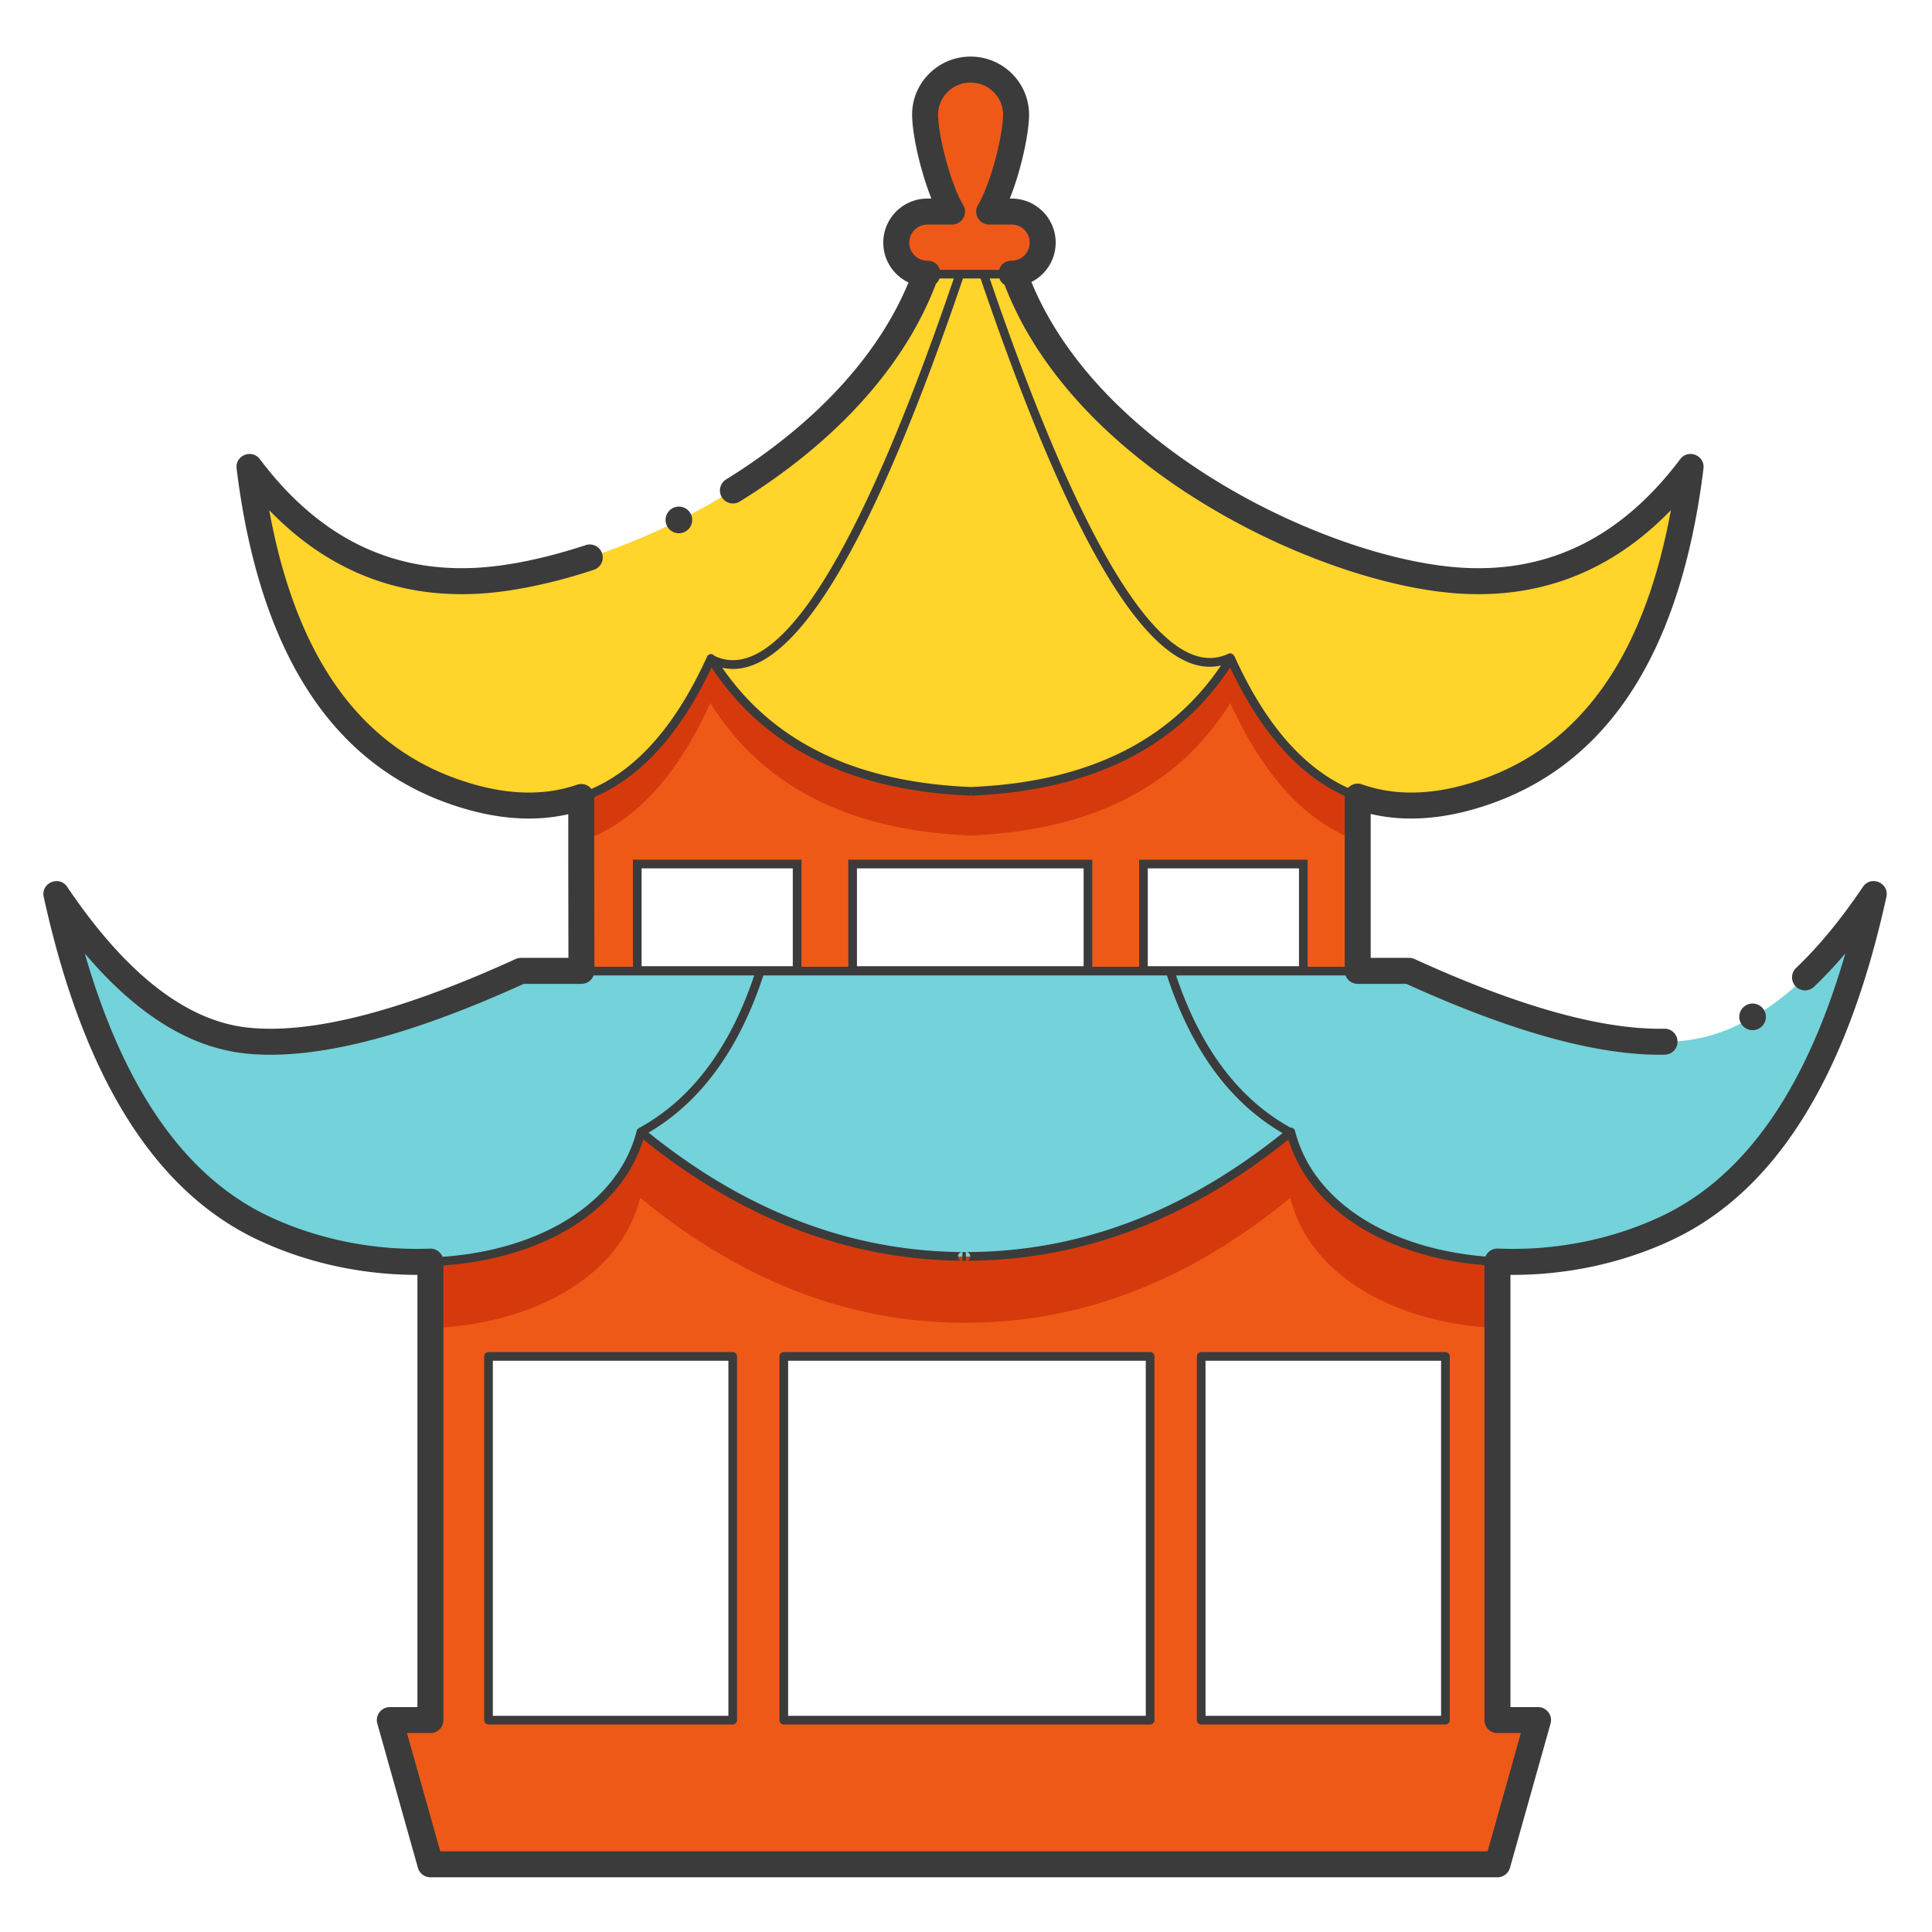 <?xml version="1.0" standalone="no"?><!DOCTYPE svg PUBLIC "-//W3C//DTD SVG 1.1//EN" "http://www.w3.org/Graphics/SVG/1.1/DTD/svg11.dtd"><svg t="1585237142135" class="icon" viewBox="0 0 1024 1024" version="1.1" xmlns="http://www.w3.org/2000/svg" p-id="4919" xmlns:xlink="http://www.w3.org/1999/xlink" width="200" height="200"><defs><style type="text/css"></style></defs><path d="M206 912h609l-21.524 76H227.524zM228 572h566v340h-29.203l-0.135-192.941H637.516V912h-29.434V719.059H413.948V912h-25.915V719.059H258.595V912H228V719.059z" fill="#EF5918" p-id="4920"></path><path d="M794 595v108.952c-52.853-2.315-99.492-26.721-110.17-69.05-53.091 43.714-109.891 65.79-170.401 66.226l-1.835 0.007-1.835-0.007c-60.51-0.437-117.31-22.512-170.4-66.226C328.601 677.548 281.342 702 228.001 704L228 595h566z" fill="#D63A0C" p-id="4921"></path><path d="M511.5 666.012l-1.833-0.006c-60.45-0.436-117.194-22.434-170.232-65.995-16.692 66.001-121.34 88.273-200.103 50.909C86.822 626.01 50.379 567.037 30 474c32.502 48.173 66.196 74.06 101.082 77.662 34.536 3.566 82.282-8.48 143.238-36.136l1.851-0.843H746.83c61.84 28.254 110.204 40.58 145.09 36.979C926.803 548.06 960.497 522.173 993 474c-20.379 93.037-56.823 152.01-109.332 176.92-78.763 37.364-183.41 15.092-200.103-50.91-53.574 44.002-110.929 66.002-172.065 66.002l-1.833-0.006 1.833 0.006z" fill="#73D2DA" p-id="4922"></path><path d="M308 343h412v172h-29.33v-56.838h-84.798L605.87 515h-29.484v-56.838H451.614V515h-29.431l0.06-56.838H337.5V515h-29.415L308 458.162z" fill="#EF5918" p-id="4923"></path><path d="M720 343v102.793c-27.438-9.632-50.078-34.017-67.921-73.156-27.288 43.838-72.669 67.216-136.142 70.132l-1.35 0.056v0.026l-0.29-0.014-0.29 0.014v-0.026l-1.348-0.056c-63.473-2.916-108.854-26.294-136.142-70.132C358.545 412.06 335.706 436.513 308 446V343h412z" fill="#D63A0C" p-id="4924"></path><path d="M490.545 145h46.91c35.306 98.776 167.805 159.676 239.224 162.884 47.612 2.139 87.386-17.99 119.321-60.388-11.507 93.076-47.342 150.348-107.506 171.816-60.163 21.468-105.775-2.026-136.837-70.481-27.264 44.005-72.604 67.471-136.02 70.399l-1.348 0.057v0.025l-0.29-0.014-0.289 0.014v-0.025l-1.348-0.057c-63.415-2.928-108.755-26.394-136.019-70.4-31.062 68.456-76.674 91.95-136.837 70.482-60.164-21.468-95.999-78.74-107.506-171.816 31.935 42.397 71.709 62.527 119.321 60.388C322.74 304.676 455.24 243.776 490.545 145h46.91-46.91z" fill="#FFD42B" p-id="4925"></path><path d="M514.59 37c13.381 0 24.228 10.662 24.228 23.814 0 9.684-5.88 37.383-14.323 51.318L539 112.13c7.732 0 14 6.268 14 14V131c0 7.732-6.268 14-14 14h-50c-7.732 0-14-6.268-14-14v-4.87c0-7.732 6.268-14 14-14l15.687 0.002c-8.443-13.935-14.323-41.634-14.323-51.318C490.364 47.662 501.21 37 514.59 37z" fill="#EF5918" p-id="4926"></path><path d="M388.362 716.632a2.296 2.296 0 0 1 2.297 2.295v192.778a2.296 2.296 0 0 1-2.297 2.295H258.92a2.296 2.296 0 0 1-2.297-2.295V718.927a2.296 2.296 0 0 1 2.297-2.295h129.44z m377.731 0a2.296 2.296 0 0 1 2.298 2.295v192.778a2.296 2.296 0 0 1-2.298 2.295h-129.44a2.296 2.296 0 0 1-2.298-2.295V718.927a2.296 2.296 0 0 1 2.298-2.295h129.44z m-156.505 0a2.296 2.296 0 0 1 2.297 2.295v192.778a2.296 2.296 0 0 1-2.297 2.295H415.427a2.296 2.296 0 0 1-2.298-2.295V718.927a2.296 2.296 0 0 1 2.298-2.295h194.16z m-223.524 4.59H261.218V909.41h124.846V721.222z m377.732 0H638.95V909.41h124.846V721.222z m-156.506 0H417.724V909.41H607.29V721.222zM424.784 455.676v56.735h24.823v-56.735h129.33l-0.001 56.735h24.824v-56.735h89.32l-0.001 56.735h28.517a2.296 2.296 0 0 1 0.171 4.584l-0.171 0.007L623.34 517l0.289 0.856c12.981 38.165 33.111 64.734 60.378 79.824a2.293 2.293 0 0 1 2.383 1.726c9.91 39.114 53.236 64.744 108.406 67.043a2.299 2.299 0 0 1 2.202 2.389 2.3 2.3 0 0 1-2.393 2.197c-55.407-2.31-99.654-27.634-111.713-67.077-52.707 42.385-109.103 63.822-169.133 64.252l-1.82 0.006c3.04-0.01 3.05-4.579-0.006-4.59l-0.018 4.59-1.842-0.006c-59.419-0.428-115.284-21.442-167.534-62.987l-1.582-1.265c-12.125 39.659-56.797 65.037-112.573 67.11a2.299 2.299 0 0 1-2.382-2.207 2.298 2.298 0 0 1 2.212-2.379c55.534-2.064 99.282-27.75 109.246-67.076a2.269 2.269 0 0 1 1.102-1.439l0.022-0.011c27.726-15.152 48.12-42.096 61.17-80.955h-91.578a2.296 2.296 0 0 1-0.171-4.584l0.171-0.006 27.288-0.001v-56.735h89.32z m85.314 207.945c-2.997-0.011-3.078 4.381-0.212 4.583l0.196 0.007 0.016-4.59z m108.4-146.619l-213.904-0.001-0.326 0.988c-12.928 38.762-33.098 66.24-60.522 82.32C395.166 641.687 450 662.766 508.3 663.601l1.798 0.02 1.83 0.006 1.815-0.006c58.86-0.424 114.186-21.423 166.042-63.056-27.88-16.18-48.305-44.074-61.286-83.563zM420.19 460.266h-80.13V512.1h80.13v-51.833z m268.295 0h-80.13V512.1h80.13v-51.833z m-114.143 0h-120.14V512.1h120.14v-51.833zM538.038 143v4.59l-13.468-0.001 0.5 1.462c50.53 147.475 93.073 213.022 125.924 197.465a2.3 2.3 0 0 1 2.92 0.839c0.193 0.19 0.358 0.421 0.481 0.693 17.62 38.786 39.857 62.8 66.66 72.205a2.294 2.294 0 1 1-1.523 4.33c-27.227-9.554-49.728-33.211-67.55-70.82-27.641 41.948-72.321 64.547-133.809 67.789l-1.868 0.092-1.003 0.042c-0.118 0.023-0.24 0.037-0.364 0.041l-0.188-0.001-0.18-0.009-0.18 0.009c-0.126 0.006-0.25 0.001-0.371-0.012l-0.18-0.028-1.014-0.043c-62.442-2.879-107.747-25.509-135.667-67.88-18.118 38.234-41.073 62.048-68.91 71.284a2.294 2.294 0 1 1-1.448-4.356c27.38-9.084 50.044-33.24 67.945-72.643 0.736-1.62 2.937-1.81 3.953-0.398l0.03 0.014c32.85 15.557 75.393-49.99 125.923-197.465l0.891-2.61-14.44 0.001V143h46.936z m-23.469 276.42l-0.11 2.292 0.11 0.005 0.11-0.005-0.11-2.293z m-4.173-271.829c-49.46 145.408-91.498 214.42-127.599 206.32 26.907 38.933 69.62 59.95 128.355 63.054l1.876 0.093 1.43 0.062 0.08 0.007h0.063l0.08-0.007 1.422-0.062c60.314-2.78 103.922-24.228 131.06-64.35-36.059 8.438-78.046-60.172-127.446-205.112l-9.32-0.005z m-21.58-2.071l0.026 0.188c0.085 0.468 0.312 0.887 0.636 1.21 0.37 0.369 0.864 0.613 1.415 0.663l0.21 0.009c-0.69 0-1.224-0.232-1.603-0.593l-0.121-0.124-0.127-0.158a2.365 2.365 0 0 1-0.43-1.117l-0.006-0.078z m51.505 0.013l-0.004 0.065c-0.047 0.402-0.19 0.791-0.429 1.117l-0.127 0.158-0.12 0.124c-0.338 0.32-0.797 0.54-1.38 0.584l-0.223 0.009c0.634 0 1.209-0.257 1.624-0.672 0.324-0.323 0.551-0.742 0.636-1.21l0.023-0.175z m0-0.478l0.005 0.031 0.007 0.108 0.002 0.101-0.002 0.101-0.007 0.108-0.005 0.029 0.007-0.076 0.004-0.11v-0.105l-0.004-0.109-0.007-0.078z m-51.514 0.292l0.004 0.109-0.004-0.06v-0.05z m0.004-0.214l-0.004 0.11v-0.05l0.004-0.06z m2.291-2.133c-0.634 0-1.209 0.257-1.624 0.672-0.324 0.323-0.551 0.742-0.636 1.21l-0.026 0.186 0.007-0.076c0.047-0.402 0.19-0.791 0.429-1.117l0.127-0.158 0.12-0.124c0.338-0.32 0.797-0.54 1.38-0.585l0.223-0.008z m46.936 0l0.224 0.008c0.582 0.045 1.041 0.264 1.378 0.585l0.12 0.124 0.128 0.158c0.239 0.326 0.382 0.715 0.43 1.117l0.003 0.063-0.023-0.173a2.289 2.289 0 0 0-0.636-1.21 2.291 2.291 0 0 0-1.624-0.672z" fill="#3B3B3B" p-id="4927"></path><path d="M137.742 243.377c30.601 40.623 68.227 59.663 113.48 57.63 16.927-0.76 37.465-4.921 59.174-12.069a6.887 6.887 0 1 1 4.307 13.083c-22.833 7.518-44.586 11.925-62.862 12.746-42.27 1.899-78.778-12.996-109.157-44.376 14.01 76.631 47.178 123.784 99.35 142.399 23.987 8.558 45.191 9.538 63.81 3.134 4.391-1.51 8.96 1.667 9.122 6.26l0.005 0.252v35.379l0.085 56.75a6.887 6.887 0 0 1-6.628 6.892l-0.259 0.005-30.55 0.001-0.5 0.228c-61.98 28.102-110.81 40.412-146.818 36.697-29.373-3.03-57.52-20.506-84.55-52.098l-0.818-0.962 0.629 2.156c20.856 70.888 53.167 116.429 96.648 137.042 26.255 12.447 56.35 18.375 85.665 17.28 3.815-0.143 7 2.84 7.14 6.623l0.004 0.259v242.998a6.887 6.887 0 0 1-6.63 6.882l-0.258 0.005h-12.416l17.632 62.653h555.118l17.632-62.653h-12.416a6.887 6.887 0 0 1-6.882-6.629l-0.004-0.258-0.002-243.046a6.887 6.887 0 0 1 7.187-6.88c29.662 1.295 60.206-4.621 86.81-17.234 43.48-20.613 75.79-66.152 96.647-137.038l0.629-2.156-1.095 1.284c-5.112 5.955-10.261 11.402-15.45 16.341a6.887 6.887 0 1 1-9.496-9.976c11.885-11.314 23.679-25.62 35.36-42.923 4.249-6.292 14.06-2.088 12.435 5.329-20.795 94.874-58.359 155.62-113.13 181.585-26.127 12.386-55.666 18.757-84.818 18.736l-1.305-0.005v229.096h14.623c4.48 0 7.743 4.2 6.693 8.508l-0.064 0.245-21.509 76.427a6.9 6.9 0 0 1-6.35 5.021H228.132a6.887 6.887 0 0 1-6.548-4.754l-0.08-0.267-21.51-76.427c-1.213-4.313 1.945-8.592 6.378-8.749l0.252-0.004h14.622V675.708l-1.307-0.003c-28.775-0.15-57.862-6.518-83.628-18.733-54.771-25.966-92.335-86.71-113.13-181.585-1.626-7.417 8.186-11.62 12.435-5.329 31.476 46.623 63.583 71.274 96.1 74.63 32.747 3.378 78.827-8.123 137.913-34.727l1.794-0.81 1.852-0.843a6.887 6.887 0 0 1 2.483-0.609l0.369-0.01h25.146l-0.074-49.864V431.55c-19.397 4.421-40.704 2.45-63.793-5.788-62.94-22.457-100.204-82.005-111.999-177.396-0.865-6.997 8.094-10.62 12.336-4.99zM514.434 30c16.928 0 30.712 13.472 30.985 30.323l0.004 0.511-0.012 0.82c-0.282 10.62-4.444 28.966-9.896 42.845l-0.299 0.753h0.97c12.894 0 23.347 10.453 23.347 23.348 0 9.127-5.237 17.031-12.87 20.87 16.973 41.253 52.864 78.24 100.523 106.93 43.586 26.236 93.613 42.979 129.878 44.607 45.254 2.033 82.88-17.007 113.48-57.63 4.242-5.631 13.201-2.008 12.336 4.989-11.795 95.39-49.058 154.94-111.999 177.396-22.978 8.2-44.191 10.19-63.512 5.851l-0.877-0.201v76.277h20.382c0.987 0 1.963 0.212 2.86 0.622 55.476 25.33 99.71 37.59 132.454 36.925a6.887 6.887 0 0 1 0.28 13.77c-34.566 0.703-79.62-11.6-135.395-36.776l-1.693-0.767h-25.774a6.887 6.887 0 0 1-6.882-6.63l-0.005-0.258v-92.347c0-4.75 4.697-8.075 9.177-6.494 18.752 6.613 40.136 5.698 64.357-2.944 51.65-18.429 84.675-64.828 98.923-140.11l0.426-2.29-0.913 0.937c-30.197 30.74-66.397 45.32-108.243 43.44-38.71-1.738-90.917-19.21-136.363-46.567-51.4-30.94-90.052-71.385-107.642-117.223-5.127-3.095-3.98-12.546 3.44-12.798l0.597-0.01a9.574 9.574 0 0 0 9.282-9.57c0-5.19-4.13-9.415-9.28-9.57l-0.293-0.004-11.899 0.003c-5.358 0-8.665-5.848-5.902-10.439 6.438-10.697 12.75-34.902 13.236-46.67l0.019-0.543 0.01-0.637c0-9.353-7.693-16.965-17.217-16.965-9.525 0-17.217 7.612-17.217 16.965 0 10.688 6.379 35.963 12.965 47.343l0.428 0.73c2.485 4.48-0.653 10.031-5.773 10.211l-0.258 0.005-13.073-0.003a9.574 9.574 0 0 0-9.574 9.575c0 5.19 4.129 9.415 9.281 9.57l0.605 0.01c6.883 0.239 8.362 8.399 4.436 12.041l-0.182 0.163-0.516 1.344c-17.248 44.311-54.18 83.548-103.393 114.053a6.887 6.887 0 1 1-7.256-11.707c45.737-28.35 80.075-64.346 96.617-104.362-7.901-3.742-13.366-11.789-13.366-21.112 0-12.762 10.239-23.133 22.951-23.345l0.398-0.003h2.15c-5.788-14.448-10.214-34.117-10.214-44.513 0-16.993 13.891-30.739 30.99-30.739z m414.462 501.9a7.055 7.055 0 1 1 0 14.11 7.055 7.055 0 0 1 0-14.11zM359.819 268.52a7.055 7.055 0 1 1 0 14.11 7.055 7.055 0 0 1 0-14.11z" fill="#3B3B3B" p-id="4928"></path></svg>